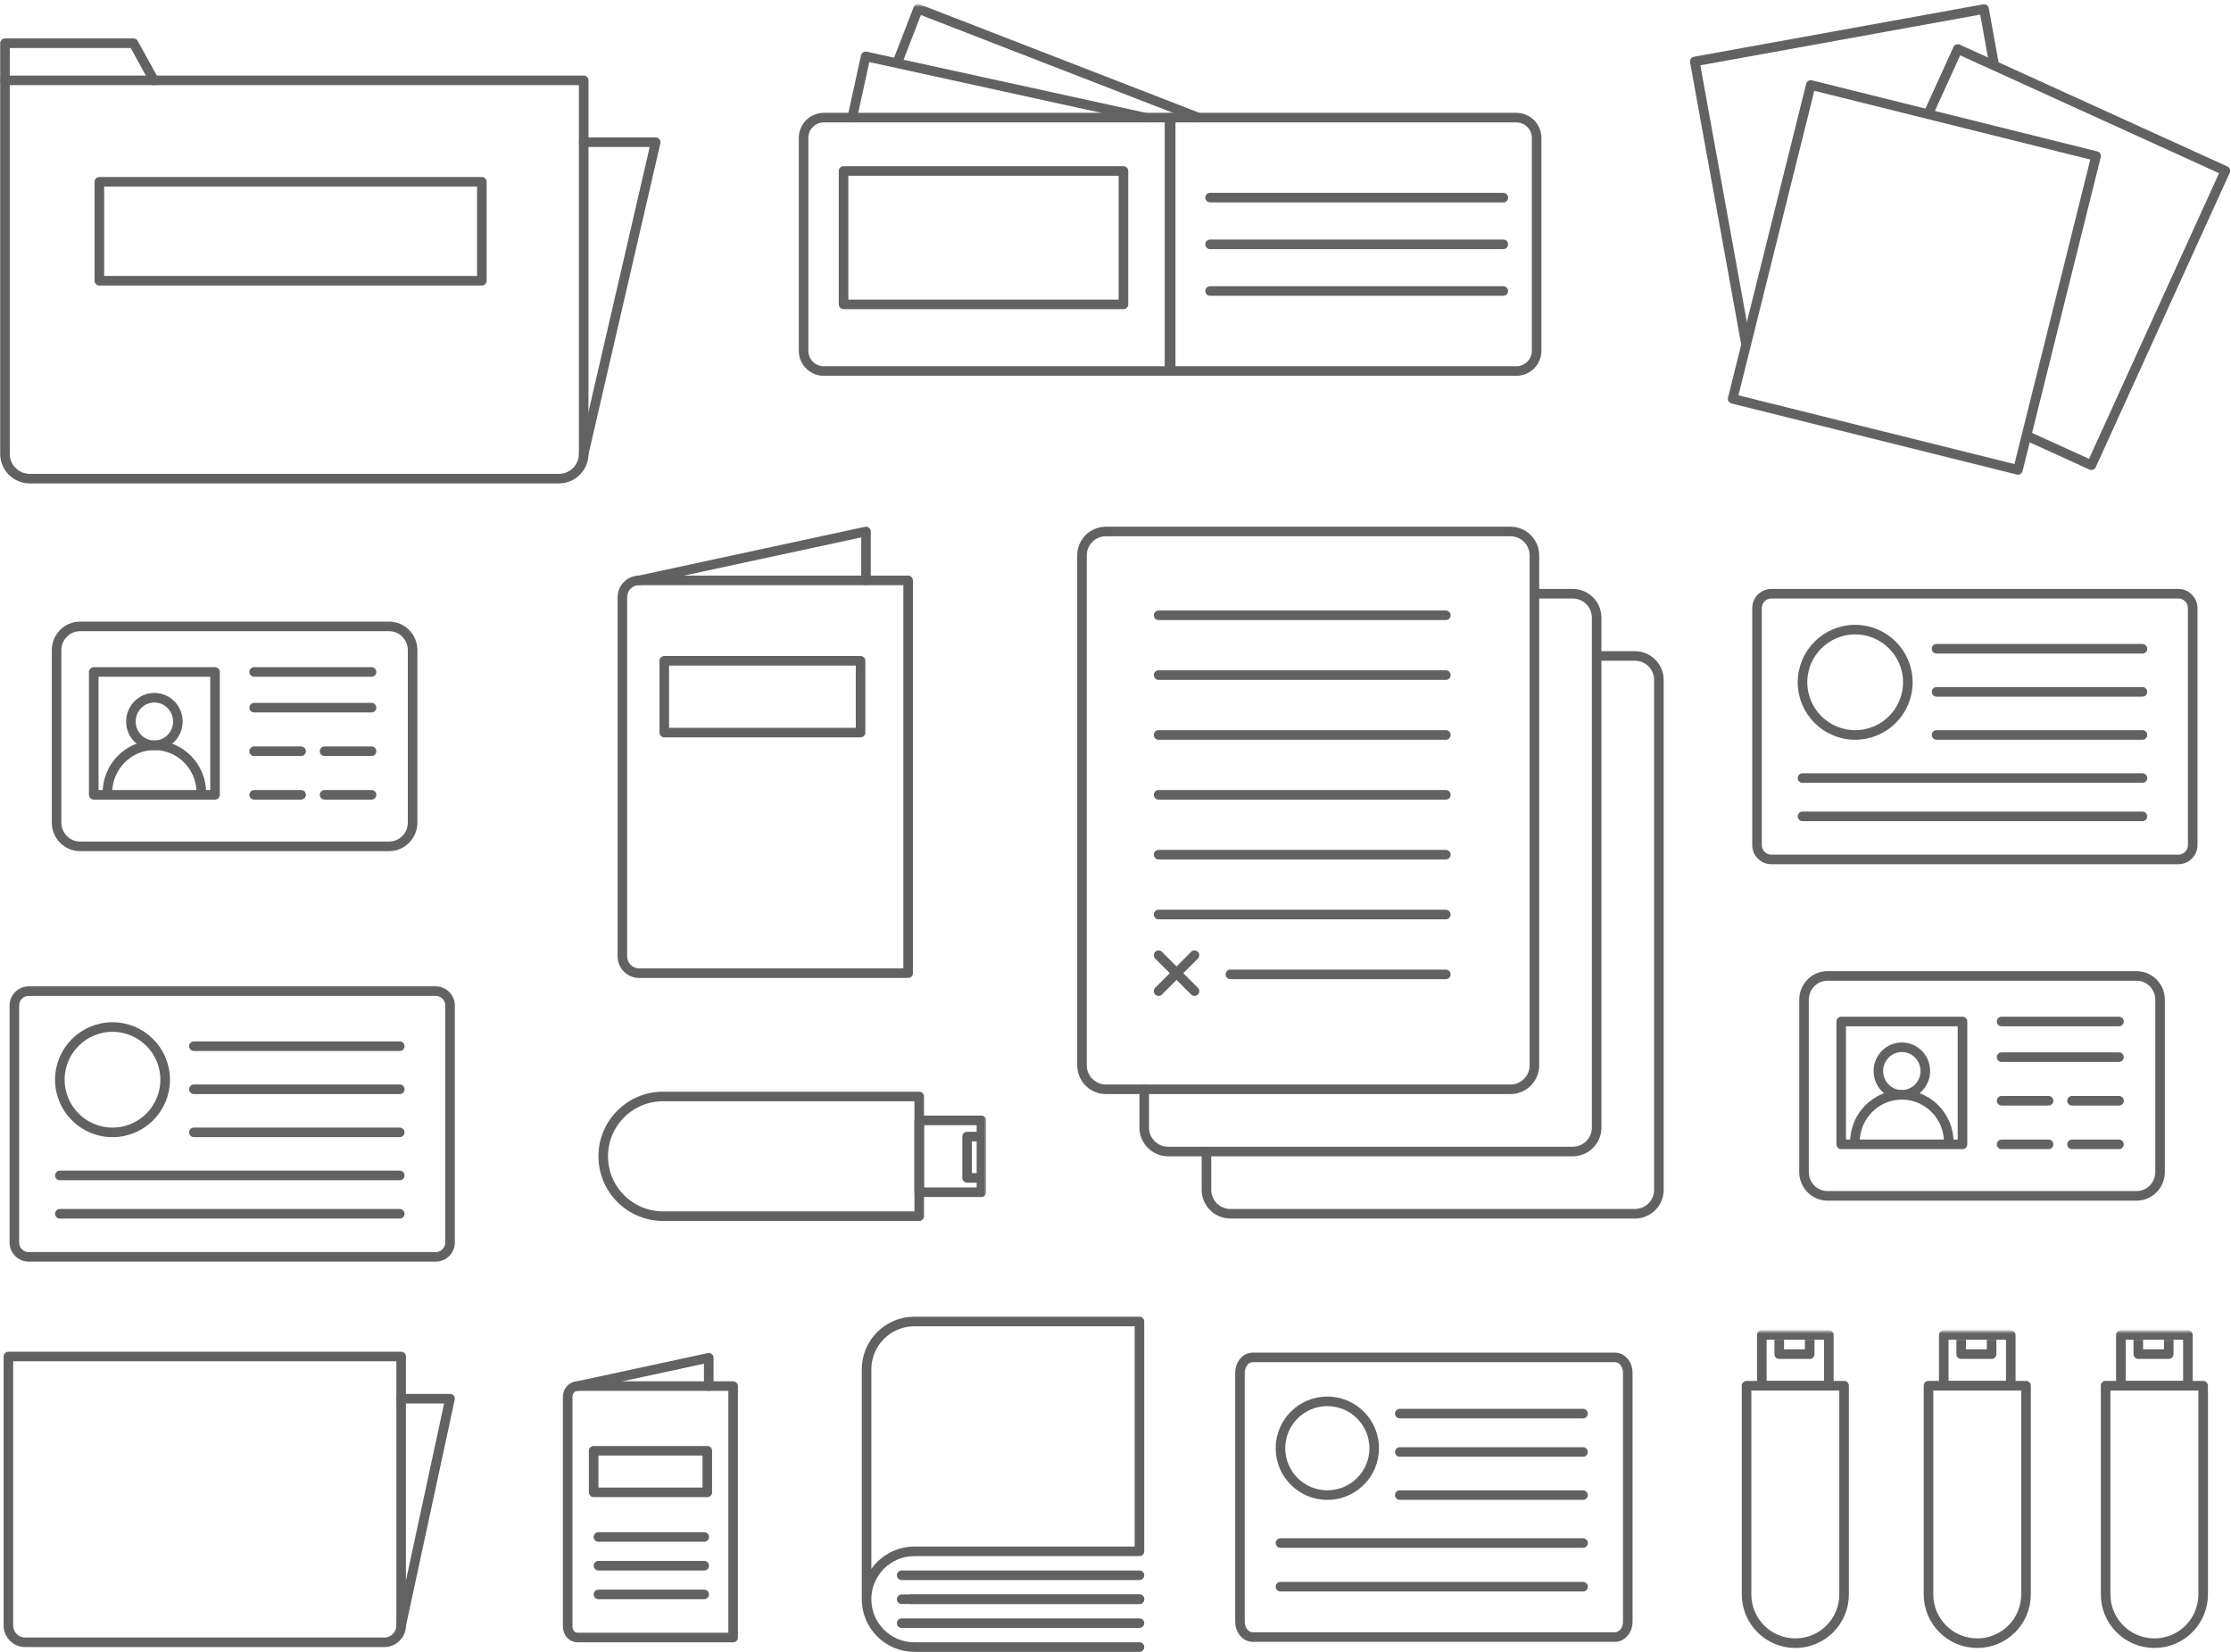 <?xml version="1.0" encoding="UTF-8" standalone="no"?>
<svg width="466px" height="345px" viewBox="0 0 466 345" version="1.1" xmlns="http://www.w3.org/2000/svg" xmlns:xlink="http://www.w3.org/1999/xlink">
    <!-- Generator: Sketch 41.1 (35376) - http://www.bohemiancoding.com/sketch -->
    <title>Group 14</title>
    <desc>Created with Sketch.</desc>
    <defs>
        <polygon id="path-1" points="0 77.339 154.81 77.339 154.81 0 0 0"></polygon>
        <polygon id="path-3" points="0 81 27 81 27 0 0 0"></polygon>
        <polygon id="path-5" points="0 66 22 66 22 0 0 0"></polygon>
        <polygon id="path-7" points="0 66 22 66 22 0 0 0"></polygon>
        <polygon id="path-9" points="0 66 22 66 22 0 0 0"></polygon>
        <polygon id="path-11" points="1.13686838e-13 94.25 61.688 94.25 61.688 0 1.13686838e-13 0"></polygon>
        <polygon id="path-13" points="0 94.25 61.688 94.25 61.688 0 0 0"></polygon>
        <polygon id="path-15" points="0 93 138 93 138 0 0 0"></polygon>
        <polygon id="path-17" points="0 47.586 76 47.586 76 0 0 0"></polygon>
        <polygon id="path-19" points="0 47.586 76 47.586 76 0 0 0"></polygon>
    </defs>
    <g id="Page-1" stroke="none" stroke-width="1" fill="none" fill-rule="evenodd">
        <g id="build-your-bag" transform="translate(-814, -4420)">
            <g id="Group-14" transform="translate(814, 4421)">
                <g id="Page-1" transform="translate(167, 0)">
                    <path d="M77.279,76.491 L5.084,76.491 C2.744,76.491 0.847,74.593 0.847,72.252 L0.847,27.805 C0.847,25.463 2.744,23.565 5.084,23.565 L77.279,23.565 L77.279,76.491 Z" id="Stroke-1" stroke="#626262" stroke-width="2" stroke-linecap="round" stroke-linejoin="round"></path>
                    <path d="M149.726,76.491 L77.531,76.491 L77.531,23.565 L149.726,23.565 C152.066,23.565 153.963,25.463 153.963,27.805 L153.963,72.252 C153.963,74.593 152.066,76.491 149.726,76.491 Z" id="Stroke-3" stroke="#626262" stroke-width="2" stroke-linecap="round" stroke-linejoin="round"></path>
                    <path d="M85.757,40.279 L147.003,40.279" id="Stroke-5" stroke="#626262" stroke-width="2" stroke-linecap="round" stroke-linejoin="round"></path>
                    <path d="M85.757,50.028 L147.003,50.028" id="Stroke-7" stroke="#626262" stroke-width="2" stroke-linecap="round" stroke-linejoin="round"></path>
                    <path d="M85.757,59.778 L147.003,59.778" id="Stroke-9" stroke="#626262" stroke-width="2" stroke-linecap="round" stroke-linejoin="round"></path>
                    <mask id="mask-2" fill="white">
                        <use xlink:href="#path-1"></use>
                    </mask>
                    <g id="Clip-12"></g>
                    <polygon id="Stroke-11" stroke="#626262" stroke-width="2" stroke-linecap="round" stroke-linejoin="round" mask="url(#mask-2)" points="9.199 62.563 67.661 62.563 67.661 34.708 9.199 34.708"></polygon>
                    <polyline id="Stroke-13" stroke="#626262" stroke-width="2" stroke-linecap="round" stroke-linejoin="round" mask="url(#mask-2)" points="11.016 23.565 13.814 10.771 72.25 23.565"></polyline>
                    <polyline id="Stroke-14" stroke="#626262" stroke-width="2" stroke-linecap="round" stroke-linejoin="round" mask="url(#mask-2)" points="20.555 11.741 24.775 0.847 83.336 23.564"></polyline>
                </g>
                <g id="Page-1" transform="translate(226, 110)" stroke="#626262" stroke-width="2" stroke-linecap="round" stroke-linejoin="round">
                    <path d="M0,111.5 L0,5 C0,2.239 2.238,0 5,0 L89.5,0 C92.262,0 94.5,2.239 94.5,5 L94.5,111.5 C94.5,114.261 92.262,116.5 89.5,116.5 L5,116.5 C2.238,116.5 0,114.261 0,111.5 Z" id="Stroke-1"></path>
                    <path d="M16,17.5 L76,17.5" id="Stroke-3"></path>
                    <path d="M16,30 L76,30" id="Stroke-5"></path>
                    <path d="M16,42.5 L76,42.5" id="Stroke-7"></path>
                    <path d="M16,55 L76,55" id="Stroke-9"></path>
                    <path d="M16,67.5 L76,67.5" id="Stroke-11"></path>
                    <path d="M16,80 L76,80" id="Stroke-13"></path>
                    <path d="M31,92.5 L76,92.5" id="Stroke-15"></path>
                    <path d="M16,88.5 L23.5,96" id="Stroke-17"></path>
                    <path d="M23.5,88.5 L16,96" id="Stroke-19"></path>
                    <path d="M95,13 L102.5,13 C105.262,13 107.5,15.239 107.5,18 L107.5,124.5 C107.5,127.261 105.262,129.5 102.5,129.5 L18,129.5 C15.238,129.5 13,127.261 13,124.5 L13,116.5" id="Stroke-21"></path>
                    <path d="M108,26 L115.5,26 C118.262,26 120.5,28.239 120.5,31 L120.5,137.5 C120.5,140.261 118.262,142.5 115.5,142.5 L31,142.5 C28.238,142.5 26,140.261 26,137.5 L26,129.5" id="Stroke-23"></path>
                </g>
                <g id="Page-1" transform="translate(181, 275)" stroke="#626262" stroke-width="2" stroke-linecap="round" stroke-linejoin="round">
                    <path d="M57,58 L9.328,58" id="Stroke-1"></path>
                    <path d="M57,68 L10,68 C4.478,68 1.13686838e-13,63.523 1.13686838e-13,58 C1.13686838e-13,52.477 4.478,48 10,48 L57,48 L57,0 L10,0 C4.478,0 1.13686838e-13,4.477 1.13686838e-13,10 L1.13686838e-13,58" id="Stroke-3"></path>
                    <path d="M7.332,58 L57,58" id="Stroke-5"></path>
                    <path d="M7.332,63 L57,63" id="Stroke-7"></path>
                    <path d="M7.332,53 L57,53" id="Stroke-9"></path>
                </g>
                <g id="Page-1" transform="translate(354, 0)" stroke-width="2" stroke="#626262" stroke-linejoin="round">
                    <polyline id="Stroke-1" points="48.739 22.853 54.937 9.235 110.825 34.675 82.841 96.152 69.277 89.978"></polyline>
                    <polygon id="Stroke-3" points="67.493 97.135 7.908 82.293 24.234 16.749 83.82 31.592"></polygon>
                    <polyline id="Stroke-5" points="10.767 71.27 -8.90909093e-05 11.838 60.421 0.89 62.562 12.705"></polyline>
                </g>
                <g id="Page-1-Copy-34" transform="translate(165.5, 240.5) rotate(-270) translate(-165.5, -240.5) translate(152, 200)">
                    <path d="M13.5,80 C6.597,80 1,74.404 1,67.5 L1,14 L26,14 L26,67.5 C26,74.404 20.403,80 13.5,80 Z" id="Stroke-1" stroke="#626262" stroke-width="2" stroke-linejoin="round"></path>
                    <mask id="mask-4" fill="white">
                        <use xlink:href="#path-3"></use>
                    </mask>
                    <g id="Clip-4"></g>
                    <polygon id="Stroke-3" stroke="#626262" stroke-width="2" stroke-linejoin="round" mask="url(#mask-4)" points="6 14 21 14 21 1 6 1"></polygon>
                    <polyline id="Stroke-5" stroke="#626262" stroke-width="2" stroke-linejoin="round" mask="url(#mask-4)" points="9.375 1 9.375 4 18 4 18 1"></polyline>
                </g>
                <g id="Page-1-Copy-37" transform="translate(364, 277)">
                    <path d="M11,65.185 C5.375,65.185 0.815,60.625 0.815,55 L0.815,11.407 L21.185,11.407 L21.185,55 C21.185,60.625 16.625,65.185 11,65.185 Z" id="Stroke-1" stroke="#626262" stroke-width="2" stroke-linejoin="round"></path>
                    <mask id="mask-6" fill="white">
                        <use xlink:href="#path-5"></use>
                    </mask>
                    <g id="Clip-4"></g>
                    <polygon id="Stroke-3" stroke="#626262" stroke-width="2" stroke-linejoin="round" mask="url(#mask-6)" points="4 11.407 18 11.407 18 0.815 4 0.815"></polygon>
                    <polyline id="Stroke-5" stroke="#626262" stroke-width="2" stroke-linejoin="round" mask="url(#mask-6)" points="7.639 1.815 7.639 4.815 14 4.815 14 1.815"></polyline>
                </g>
                <g id="Page-1-Copy-38" transform="translate(402, 277)">
                    <path d="M11,65.185 C5.375,65.185 0.815,60.625 0.815,55 L0.815,11.407 L21.185,11.407 L21.185,55 C21.185,60.625 16.625,65.185 11,65.185 Z" id="Stroke-1" stroke="#626262" stroke-width="2" stroke-linejoin="round"></path>
                    <mask id="mask-8" fill="white">
                        <use xlink:href="#path-7"></use>
                    </mask>
                    <g id="Clip-4"></g>
                    <polygon id="Stroke-3" stroke="#626262" stroke-width="2" stroke-linejoin="round" mask="url(#mask-8)" points="4 11.407 18 11.407 18 0.815 4 0.815"></polygon>
                    <polyline id="Stroke-5" stroke="#626262" stroke-width="2" stroke-linejoin="round" mask="url(#mask-8)" points="7.639 1.815 7.639 4.815 14 4.815 14 1.815"></polyline>
                </g>
                <g id="Page-1-Copy-39" transform="translate(439, 277)">
                    <path d="M11,65.185 C5.375,65.185 0.815,60.625 0.815,55 L0.815,11.407 L21.185,11.407 L21.185,55 C21.185,60.625 16.625,65.185 11,65.185 Z" id="Stroke-1" stroke="#626262" stroke-width="2" stroke-linejoin="round"></path>
                    <mask id="mask-10" fill="white">
                        <use xlink:href="#path-9"></use>
                    </mask>
                    <g id="Clip-4"></g>
                    <polygon id="Stroke-3" stroke="#626262" stroke-width="2" stroke-linejoin="round" mask="url(#mask-10)" points="4 11.407 18 11.407 18 0.815 4 0.815"></polygon>
                    <polyline id="Stroke-5" stroke="#626262" stroke-width="2" stroke-linejoin="round" mask="url(#mask-10)" points="7.639 1.815 7.639 4.815 14 4.815 14 1.815"></polyline>
                </g>
                <g id="Page-1" transform="translate(129, 109)">
                    <path d="M1,14.732 L1,89.729 C1,91.674 2.576,93.25 4.521,93.25 L60.688,93.25 L60.688,11.211 L4.521,11.211 C2.576,11.211 1,12.787 1,14.732 Z" id="Stroke-1" stroke="#626262" stroke-width="2" stroke-linecap="round" stroke-linejoin="round"></path>
                    <polyline id="Stroke-3" stroke="#626262" stroke-width="2" stroke-linecap="round" stroke-linejoin="round" points="4.521 11.211 51.886 1 51.886 11.211"></polyline>
                    <mask id="mask-12" fill="white">
                        <use xlink:href="#path-11"></use>
                    </mask>
                    <g id="Clip-6"></g>
                    <polygon id="Stroke-5" stroke="#626262" stroke-width="2" stroke-linecap="round" stroke-linejoin="round" mask="url(#mask-12)" points="9.75 43 50.75 43 50.75 28 9.75 28"></polygon>
                </g>
                <g id="Page-1-Copy-28" transform="translate(47.5, 312) scale(-1, 1) rotate(-90) translate(-47.5, -312) translate(16.5, 264.5)">
                    <path d="M1,14.732 L1,89.729 C1,91.674 2.576,93.25 4.521,93.25 L60.688,93.25 L60.688,11.211 L4.521,11.211 C2.576,11.211 1,12.787 1,14.732 Z" id="Stroke-1" stroke="#626262" stroke-width="2" stroke-linecap="round" stroke-linejoin="round"></path>
                    <polyline id="Stroke-3" stroke="#626262" stroke-width="2" stroke-linecap="round" stroke-linejoin="round" points="4.521 11.211 51.886 1 51.886 11.211"></polyline>
                    <mask id="mask-14" fill="white">
                        <use xlink:href="#path-13"></use>
                    </mask>
                    <g id="Clip-6"></g>
                </g>
                <g id="Page-1" transform="translate(0, 7)">
                    <path d="M116.729,91.967 L6.226,91.967 C3.36,91.967 1.038,89.653 1.038,86.8 L1.038,8.783 L121.917,8.783 L121.917,86.8 C121.917,89.653 119.595,91.967 116.729,91.967 Z" id="Stroke-1" stroke="#626262" stroke-width="2" stroke-linecap="round" stroke-linejoin="round"></path>
                    <polyline id="Stroke-3" stroke="#626262" stroke-width="2" stroke-linecap="round" stroke-linejoin="round" points="32.165 8.783 27.891 1.033 1.038 1.033 1.038 8.783"></polyline>
                    <polyline id="Stroke-5" stroke="#626262" stroke-width="2" stroke-linecap="round" stroke-linejoin="round" points="121.917 86.8 136.962 21.7 121.917 21.7"></polyline>
                    <mask id="mask-16" fill="white">
                        <use xlink:href="#path-15"></use>
                    </mask>
                    <g id="Clip-8"></g>
                    <polygon id="Stroke-7" stroke="#626262" stroke-width="2" stroke-linecap="round" stroke-linejoin="round" mask="url(#mask-16)" points="20.752 50.633 100.647 50.633 100.647 29.967 20.752 29.967"></polygon>
                </g>
                <g id="Page-1" transform="translate(11, 129)">
                    <path d="M70.28,46.759 L5.72,46.759 C3.013,46.759 0.817,44.535 0.817,41.793 L0.817,5.793 C0.817,3.051 3.013,0.828 5.72,0.828 L70.28,0.828 C72.987,0.828 75.183,3.051 75.183,5.793 L75.183,41.793 C75.183,44.535 72.987,46.759 70.28,46.759 Z" id="Stroke-1" stroke="#626262" stroke-width="2" stroke-linecap="round" stroke-linejoin="round"></path>
                    <path d="M26.151,20.69 C26.151,23.431 23.955,25.655 21.247,25.655 C18.54,25.655 16.344,23.431 16.344,20.69 C16.344,17.948 18.54,15.724 21.247,15.724 C23.955,15.724 26.151,17.948 26.151,20.69 Z" id="Stroke-3" stroke="#626262" stroke-width="2" stroke-linecap="round" stroke-linejoin="round"></path>
                    <path d="M11.441,35.586 C11.441,30.102 15.832,25.655 21.247,25.655 C26.663,25.655 31.054,30.102 31.054,35.586" id="Stroke-5" stroke="#626262" stroke-width="2" stroke-linecap="round" stroke-linejoin="round"></path>
                    <mask id="mask-18" fill="white">
                        <use xlink:href="#path-17"></use>
                    </mask>
                    <g id="Clip-8"></g>
                    <polygon id="Stroke-7" stroke="#626262" stroke-width="2" stroke-linecap="round" stroke-linejoin="round" mask="url(#mask-18)" points="8.581 36 33.914 36 33.914 10.345 8.581 10.345"></polygon>
                    <path d="M42.086,10.345 L66.602,10.345" id="Stroke-9" stroke="#626262" stroke-width="2" stroke-linecap="round" stroke-linejoin="round" mask="url(#mask-18)"></path>
                    <path d="M42.086,17.793 L66.602,17.793" id="Stroke-10" stroke="#626262" stroke-width="2" stroke-linecap="round" stroke-linejoin="round" mask="url(#mask-18)"></path>
                    <path d="M42.086,36 L51.892,36" id="Stroke-11" stroke="#626262" stroke-width="2" stroke-linecap="round" stroke-linejoin="round" mask="url(#mask-18)"></path>
                    <path d="M56.796,36 L66.602,36" id="Stroke-12" stroke="#626262" stroke-width="2" stroke-linecap="round" stroke-linejoin="round" mask="url(#mask-18)"></path>
                    <path d="M42.086,26.897 L51.892,26.897" id="Stroke-13" stroke="#626262" stroke-width="2" stroke-linecap="round" stroke-linejoin="round" mask="url(#mask-18)"></path>
                    <path d="M56.796,26.897 L66.602,26.897" id="Stroke-14" stroke="#626262" stroke-width="2" stroke-linecap="round" stroke-linejoin="round" mask="url(#mask-18)"></path>
                </g>
                <g id="Page-1-Copy-2" transform="translate(376, 202)">
                    <path d="M70.28,46.759 L5.72,46.759 C3.013,46.759 0.817,44.535 0.817,41.793 L0.817,5.793 C0.817,3.051 3.013,0.828 5.72,0.828 L70.28,0.828 C72.987,0.828 75.183,3.051 75.183,5.793 L75.183,41.793 C75.183,44.535 72.987,46.759 70.28,46.759 Z" id="Stroke-1" stroke="#626262" stroke-width="2" stroke-linecap="round" stroke-linejoin="round"></path>
                    <path d="M26.151,20.69 C26.151,23.431 23.955,25.655 21.247,25.655 C18.54,25.655 16.344,23.431 16.344,20.69 C16.344,17.948 18.54,15.724 21.247,15.724 C23.955,15.724 26.151,17.948 26.151,20.69 Z" id="Stroke-3" stroke="#626262" stroke-width="2" stroke-linecap="round" stroke-linejoin="round"></path>
                    <path d="M11.441,35.586 C11.441,30.102 15.832,25.655 21.247,25.655 C26.663,25.655 31.054,30.102 31.054,35.586" id="Stroke-5" stroke="#626262" stroke-width="2" stroke-linecap="round" stroke-linejoin="round"></path>
                    <mask id="mask-20" fill="white">
                        <use xlink:href="#path-19"></use>
                    </mask>
                    <g id="Clip-8"></g>
                    <polygon id="Stroke-7" stroke="#626262" stroke-width="2" stroke-linecap="round" stroke-linejoin="round" mask="url(#mask-20)" points="8.581 36 33.914 36 33.914 10.345 8.581 10.345"></polygon>
                    <path d="M42.086,10.345 L66.602,10.345" id="Stroke-9" stroke="#626262" stroke-width="2" stroke-linecap="round" stroke-linejoin="round" mask="url(#mask-20)"></path>
                    <path d="M42.086,17.793 L66.602,17.793" id="Stroke-10" stroke="#626262" stroke-width="2" stroke-linecap="round" stroke-linejoin="round" mask="url(#mask-20)"></path>
                    <path d="M42.086,36 L51.892,36" id="Stroke-11" stroke="#626262" stroke-width="2" stroke-linecap="round" stroke-linejoin="round" mask="url(#mask-20)"></path>
                    <path d="M56.796,36 L66.602,36" id="Stroke-12" stroke="#626262" stroke-width="2" stroke-linecap="round" stroke-linejoin="round" mask="url(#mask-20)"></path>
                    <path d="M42.086,26.897 L51.892,26.897" id="Stroke-13" stroke="#626262" stroke-width="2" stroke-linecap="round" stroke-linejoin="round" mask="url(#mask-20)"></path>
                    <path d="M56.796,26.897 L66.602,26.897" id="Stroke-14" stroke="#626262" stroke-width="2" stroke-linecap="round" stroke-linejoin="round" mask="url(#mask-20)"></path>
                </g>
                <g id="Page-1" transform="translate(259, 282)" stroke="#626262" stroke-width="2" stroke-linecap="round" stroke-linejoin="round">
                    <path d="M78.33,58.901 L2.67,58.901 C1.195,58.901 0,57.488 0,55.744 L0,3.657 C0,1.913 1.195,0.5 2.67,0.5 L78.33,0.5 C79.805,0.5 81,1.913 81,3.657 L81,55.744 C81,57.488 79.805,58.901 78.33,58.901 Z" id="Stroke-1"></path>
                    <path d="M33.379,12.236 L71.654,12.236" id="Stroke-3"></path>
                    <path d="M33.379,20.247 L71.654,20.247" id="Stroke-5"></path>
                    <path d="M33.379,29.258 L71.654,29.258" id="Stroke-7"></path>
                    <path d="M8.456,39.269 L71.654,39.269" id="Stroke-9"></path>
                    <path d="M8.456,48.39 L71.654,48.39" id="Stroke-11"></path>
                    <path d="M28.038,19.467 C28.038,24.874 23.655,29.258 18.247,29.258 C12.84,29.258 8.456,24.874 8.456,19.467 C8.456,14.06 12.84,9.676 18.247,9.676 C23.655,9.676 28.038,14.06 28.038,19.467 Z" id="Stroke-13"></path>
                </g>
                <g id="Page-1-Copy-33" transform="translate(3, 206)" stroke="#626262" stroke-width="2" stroke-linecap="round" stroke-linejoin="round">
                    <path d="M88,55.5 L3,55.5 C1.343,55.5 0,54.157 0,52.5 L0,3 C0,1.343 1.343,0 3,0 L88,0 C89.657,0 91,1.343 91,3 L91,52.5 C91,54.157 89.657,55.5 88,55.5 Z" id="Stroke-1"></path>
                    <path d="M37.5,11.5 L80.5,11.5" id="Stroke-3"></path>
                    <path d="M37.5,20.5 L80.5,20.5" id="Stroke-5"></path>
                    <path d="M37.5,29.5 L80.5,29.5" id="Stroke-7"></path>
                    <path d="M9.5,38.5 L80.5,38.5" id="Stroke-9"></path>
                    <path d="M9.5,46.5 L80.5,46.5" id="Stroke-11"></path>
                    <path d="M31.5,18.5 C31.5,24.575 26.575,29.5 20.5,29.5 C14.425,29.5 9.5,24.575 9.5,18.5 C9.5,12.425 14.425,7.5 20.5,7.5 C26.575,7.5 31.5,12.425 31.5,18.5 Z" id="Stroke-13"></path>
                </g>
                <g id="Page-1-Copy-40" transform="translate(367, 123)" stroke="#626262" stroke-width="2" stroke-linecap="round" stroke-linejoin="round">
                    <path d="M88,55.5 L3,55.5 C1.343,55.5 0,54.157 0,52.5 L0,3 C0,1.343 1.343,0 3,0 L88,0 C89.657,0 91,1.343 91,3 L91,52.5 C91,54.157 89.657,55.5 88,55.5 Z" id="Stroke-1"></path>
                    <path d="M37.5,11.5 L80.5,11.5" id="Stroke-3"></path>
                    <path d="M37.5,20.5 L80.5,20.5" id="Stroke-5"></path>
                    <path d="M37.5,29.5 L80.5,29.5" id="Stroke-7"></path>
                    <path d="M9.5,38.5 L80.5,38.5" id="Stroke-9"></path>
                    <path d="M9.5,46.5 L80.5,46.5" id="Stroke-11"></path>
                    <path d="M31.5,18.5 C31.5,24.575 26.575,29.5 20.5,29.5 C14.425,29.5 9.5,24.575 9.5,18.5 C9.5,12.425 14.425,7.5 20.5,7.5 C26.575,7.5 31.5,12.425 31.5,18.5 Z" id="Stroke-13"></path>
                </g>
                <g id="Group-13" transform="translate(118, 282)" stroke-linecap="round" stroke-width="2" stroke="#626262" stroke-linejoin="round">
                    <g id="Page-1-Copy-23">
                        <path d="M0.579,8.744 L0.579,56.746 C0.579,57.991 1.491,59 2.617,59 L35.135,59 L35.135,6.491 L2.617,6.491 C1.491,6.491 0.579,7.499 0.579,8.744 Z" id="Stroke-1"></path>
                        <polyline id="Stroke-3" points="2.617 6.491 30.039 0.579 30.039 6.491"></polyline>
                        <polygon id="Stroke-5" points="6 28.684 29.737 28.684 29.737 20 6 20"></polygon>
                    </g>
                    <path d="M7,38 L29.091,38" id="Stroke-12"></path>
                    <path d="M7,44 L29.091,44" id="Stroke-12-Copy"></path>
                    <path d="M7,50 L29.091,50" id="Stroke-12-Copy-2"></path>
                </g>
            </g>
        </g>
    </g>
</svg>